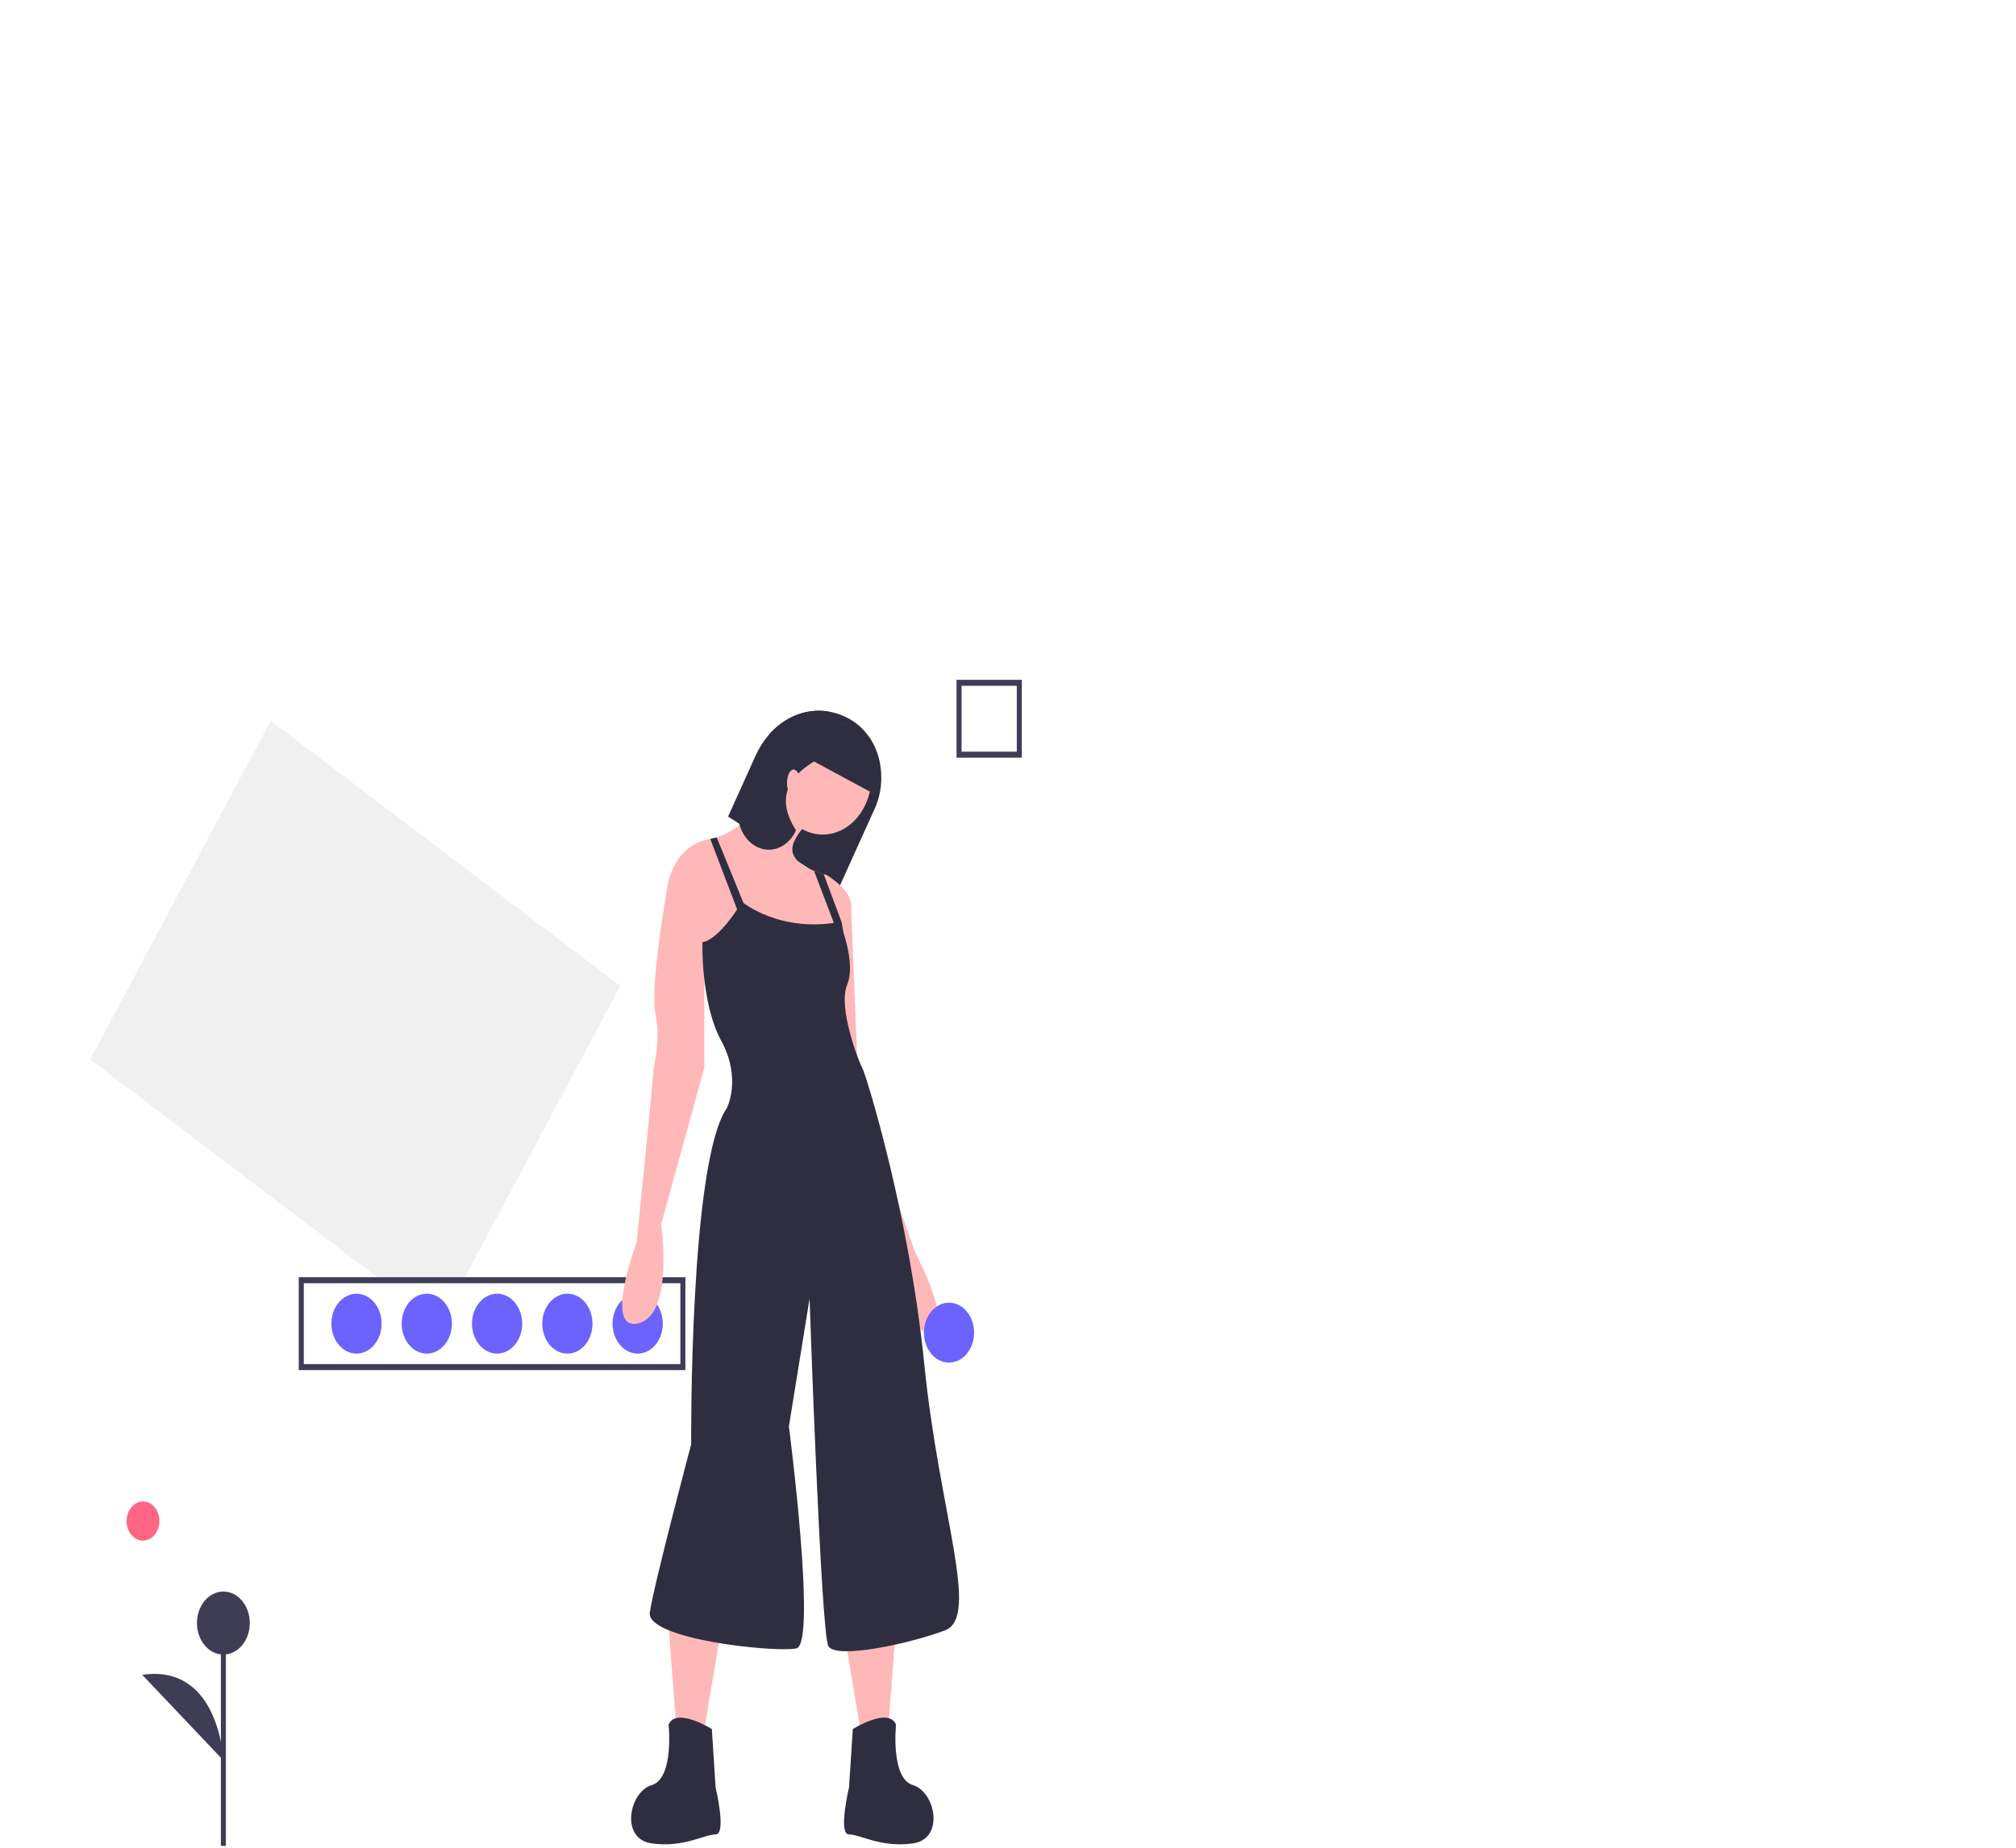 <svg width="624" height="572" viewBox="0 0 624 572" fill="none" xmlns="http://www.w3.org/2000/svg">
<path d="M143.682 395.857L191.994 305.219L83.797 223.139L27.922 327.967L117.414 395.857H143.682Z" fill="#F0F0F0"/>
<path d="M212.145 424.133H92.474V395.394H212.145V424.133ZM94.028 422.279H210.591V397.248H94.028V422.279Z" fill="#3F3D56"/>
<path d="M197.38 419.034C201.672 419.034 205.151 414.883 205.151 409.763C205.151 404.643 201.672 400.493 197.38 400.493C193.089 400.493 189.609 404.643 189.609 409.763C189.609 414.883 193.089 419.034 197.38 419.034Z" fill="#6C63FF"/>
<path d="M175.621 419.034C179.913 419.034 183.392 414.883 183.392 409.763C183.392 404.643 179.913 400.493 175.621 400.493C171.33 400.493 167.851 404.643 167.851 409.763C167.851 414.883 171.33 419.034 175.621 419.034Z" fill="#6C63FF"/>
<path d="M153.863 419.034C158.154 419.034 161.634 414.883 161.634 409.763C161.634 404.643 158.154 400.493 153.863 400.493C149.571 400.493 146.092 404.643 146.092 409.763C146.092 414.883 149.571 419.034 153.863 419.034Z" fill="#6C63FF"/>
<path d="M132.105 419.034C136.397 419.034 139.876 414.883 139.876 409.763C139.876 404.643 136.397 400.493 132.105 400.493C127.813 400.493 124.334 404.643 124.334 409.763C124.334 414.883 127.813 419.034 132.105 419.034Z" fill="#6C63FF"/>
<path d="M110.346 419.034C114.638 419.034 118.117 414.883 118.117 409.763C118.117 404.643 114.638 400.493 110.346 400.493C106.054 400.493 102.575 404.643 102.575 409.763C102.575 414.883 106.054 419.034 110.346 419.034Z" fill="#6C63FF"/>
<path d="M316.275 234.548H296.07V210.444H316.275V234.548ZM297.624 232.694H314.72V212.298H297.624V232.694Z" fill="#3F3D56"/>
<path d="M225.357 252.78L228.825 255.008L240.623 262.593L259.669 274.836L270.769 250.268C271.814 247.959 272.468 245.427 272.692 242.817C272.916 240.207 272.707 237.57 272.076 235.056C271.444 232.543 270.404 230.203 269.014 228.169C267.624 226.136 265.911 224.45 263.974 223.207C259.834 220.541 255.092 219.51 250.43 220.265C245.769 221.02 241.428 223.52 238.034 227.406L238.028 227.413C236.358 229.327 234.949 231.54 233.851 233.972L225.357 252.78Z" fill="#2F2E41"/>
<path d="M277.342 503.339L275.016 533.875L266.289 535.263L260.472 500.562L277.342 503.339Z" fill="#FFB8B8"/>
<path d="M263.962 535.264C263.962 535.264 275.015 528.323 277.342 533.876C277.342 533.876 275.597 550.532 282.578 552.614C289.559 554.696 292.468 569.271 282.578 570.659C272.688 572.047 266.289 567.883 262.798 567.883C259.308 567.883 262.798 553.308 262.798 553.308L263.962 535.264Z" fill="#2F2E41"/>
<path d="M206.95 503.339L209.278 533.875L218.003 535.263L223.821 500.562L206.95 503.339Z" fill="#FFB8B8"/>
<path d="M220.331 535.264C220.331 535.264 209.277 528.323 206.95 533.876C206.95 533.876 208.696 550.532 201.715 552.614C194.734 554.696 191.825 569.271 201.715 570.659C211.604 572.047 218.004 567.883 221.494 567.883C224.985 567.883 221.494 553.308 221.494 553.308L220.331 535.264Z" fill="#2F2E41"/>
<path d="M254.654 258.346C263.007 258.346 269.779 250.267 269.779 240.301C269.779 230.335 263.007 222.257 254.654 222.257C246.3 222.257 239.528 230.335 239.528 240.301C239.528 250.267 246.3 258.346 254.654 258.346Z" fill="#FFB8B8"/>
<path d="M206.368 275.697L218.585 298.6L233.129 297.212L256.98 299.294C256.98 299.294 259.232 293.922 261.07 288.696C262.076 286.086 262.851 283.358 263.38 280.555C263.961 275.697 255.817 270.839 255.817 270.839C255.817 270.839 255.497 270.769 254.962 270.617C254.252 270.415 253.158 270.082 251.96 269.596C249.255 268.5 246.003 266.64 245.345 263.898C244.182 259.04 252.908 252.1 252.908 252.1L242.437 240.301C242.437 240.301 233.134 255.716 221.837 259.227C221.182 259.434 220.518 259.596 219.847 259.713C219.812 259.72 219.783 259.727 219.748 259.734C207.532 261.816 206.368 275.697 206.368 275.697Z" fill="#FFB8B8"/>
<path d="M212.768 269.451L206.369 275.697C206.369 275.697 201.133 305.54 202.878 313.868C204.623 322.197 202.296 329.831 202.296 331.219C202.296 332.607 197.061 384.659 197.061 384.659C197.061 384.659 186.589 412.421 197.642 409.644C208.695 406.868 204.623 379.107 204.623 379.107L218.003 330.525V289.577L212.768 269.451Z" fill="#FFB8B8"/>
<path d="M258.726 275.003L263.38 279.167L265.707 337.465L283.16 387.435C283.16 387.435 295.958 411.726 287.814 412.42C279.669 413.115 274.434 387.435 274.434 387.435L258.726 339.547L256.399 293.047L258.726 275.003Z" fill="#FFB8B8"/>
<path d="M229.639 279.167C229.639 279.167 241.274 288.883 259.89 285.413C259.89 285.413 265.126 297.906 262.217 304.846C259.308 311.786 265.707 328.443 266.871 330.525C268.034 332.607 281.415 375.637 286.069 422.137C290.723 468.637 303.521 500.562 292.468 504.726C281.415 508.89 258.726 513.749 256.399 509.584C254.072 505.42 250.582 402.01 250.582 402.01L244.183 441.57C244.183 441.57 252.909 508.89 246.51 510.279C240.11 511.667 199.97 507.502 201.133 499.174C202.297 490.846 213.932 447.122 213.932 447.122C213.932 447.122 213.35 359.674 224.985 343.018C224.985 343.018 229.639 333.995 223.24 322.197C216.84 310.398 217.422 291.659 217.422 291.659C217.422 291.659 222.076 291.659 229.639 279.167Z" fill="#2F2E41"/>
<path d="M219.848 259.713L229.639 285.413L231.966 284.025L221.837 259.227L219.848 259.713Z" fill="#2F2E41"/>
<path d="M251.96 269.596L259.307 288.883L261.07 288.696L260.471 285.413L254.962 270.616C254.252 270.415 253.158 270.082 251.96 269.596Z" fill="#2F2E41"/>
<path d="M228.824 255.008C229.383 257.155 230.461 259.057 231.923 260.477C233.385 261.896 235.165 262.769 237.041 262.987C238.916 263.205 240.804 262.758 242.468 261.701C244.131 260.645 245.497 259.026 246.393 257.048C239.034 245.569 245.346 238.358 257.301 232.903C258.201 230.909 258.584 228.641 258.401 226.386C258.217 224.132 257.476 221.994 256.271 220.244C252.976 219.741 249.628 220.123 246.472 221.362C243.317 222.602 240.434 224.667 238.033 227.406L238.027 227.413L229.534 246.208C228.929 247.543 228.554 249.011 228.432 250.522C228.311 252.033 228.444 253.559 228.824 255.008V255.008Z" fill="#2F2E41"/>
<path d="M245.637 246.548C246.761 246.548 247.673 244.683 247.673 242.383C247.673 240.084 246.761 238.219 245.637 238.219C244.512 238.219 243.601 240.084 243.601 242.383C243.601 244.683 244.512 246.548 245.637 246.548Z" fill="#FFB8B8"/>
<path d="M251.704 235.589L269.191 245.041L272.397 236.602C271.845 233.518 270.688 230.633 269.023 228.184L256.986 221.68L251.704 235.589Z" fill="#2F2E41"/>
<path d="M293.739 421.815C298.03 421.815 301.509 417.665 301.509 412.545C301.509 407.425 298.03 403.274 293.739 403.274C289.447 403.274 285.968 407.425 285.968 412.545C285.968 417.665 289.447 421.815 293.739 421.815Z" fill="#6C63FF"/>
<path d="M44.26 476.926C47.065 476.926 49.339 474.214 49.339 470.868C49.339 467.521 47.065 464.809 44.26 464.809C41.455 464.809 39.182 467.521 39.182 470.868C39.182 474.214 41.455 476.926 44.26 476.926Z" fill="#FF6584"/>
<path d="M69.918 502.445H68.364V571.429H69.918V502.445Z" fill="#3F3D56"/>
<path d="M69.142 512.2C73.658 512.2 77.319 507.832 77.319 502.444C77.319 497.057 73.658 492.689 69.142 492.689C64.626 492.689 60.965 497.057 60.965 502.444C60.965 507.832 64.626 512.2 69.142 512.2Z" fill="#3F3D56"/>
<path d="M69.142 544.961C69.142 544.961 67.974 514.987 44.026 518.471Z" fill="#3F3D56"/>
</svg>
